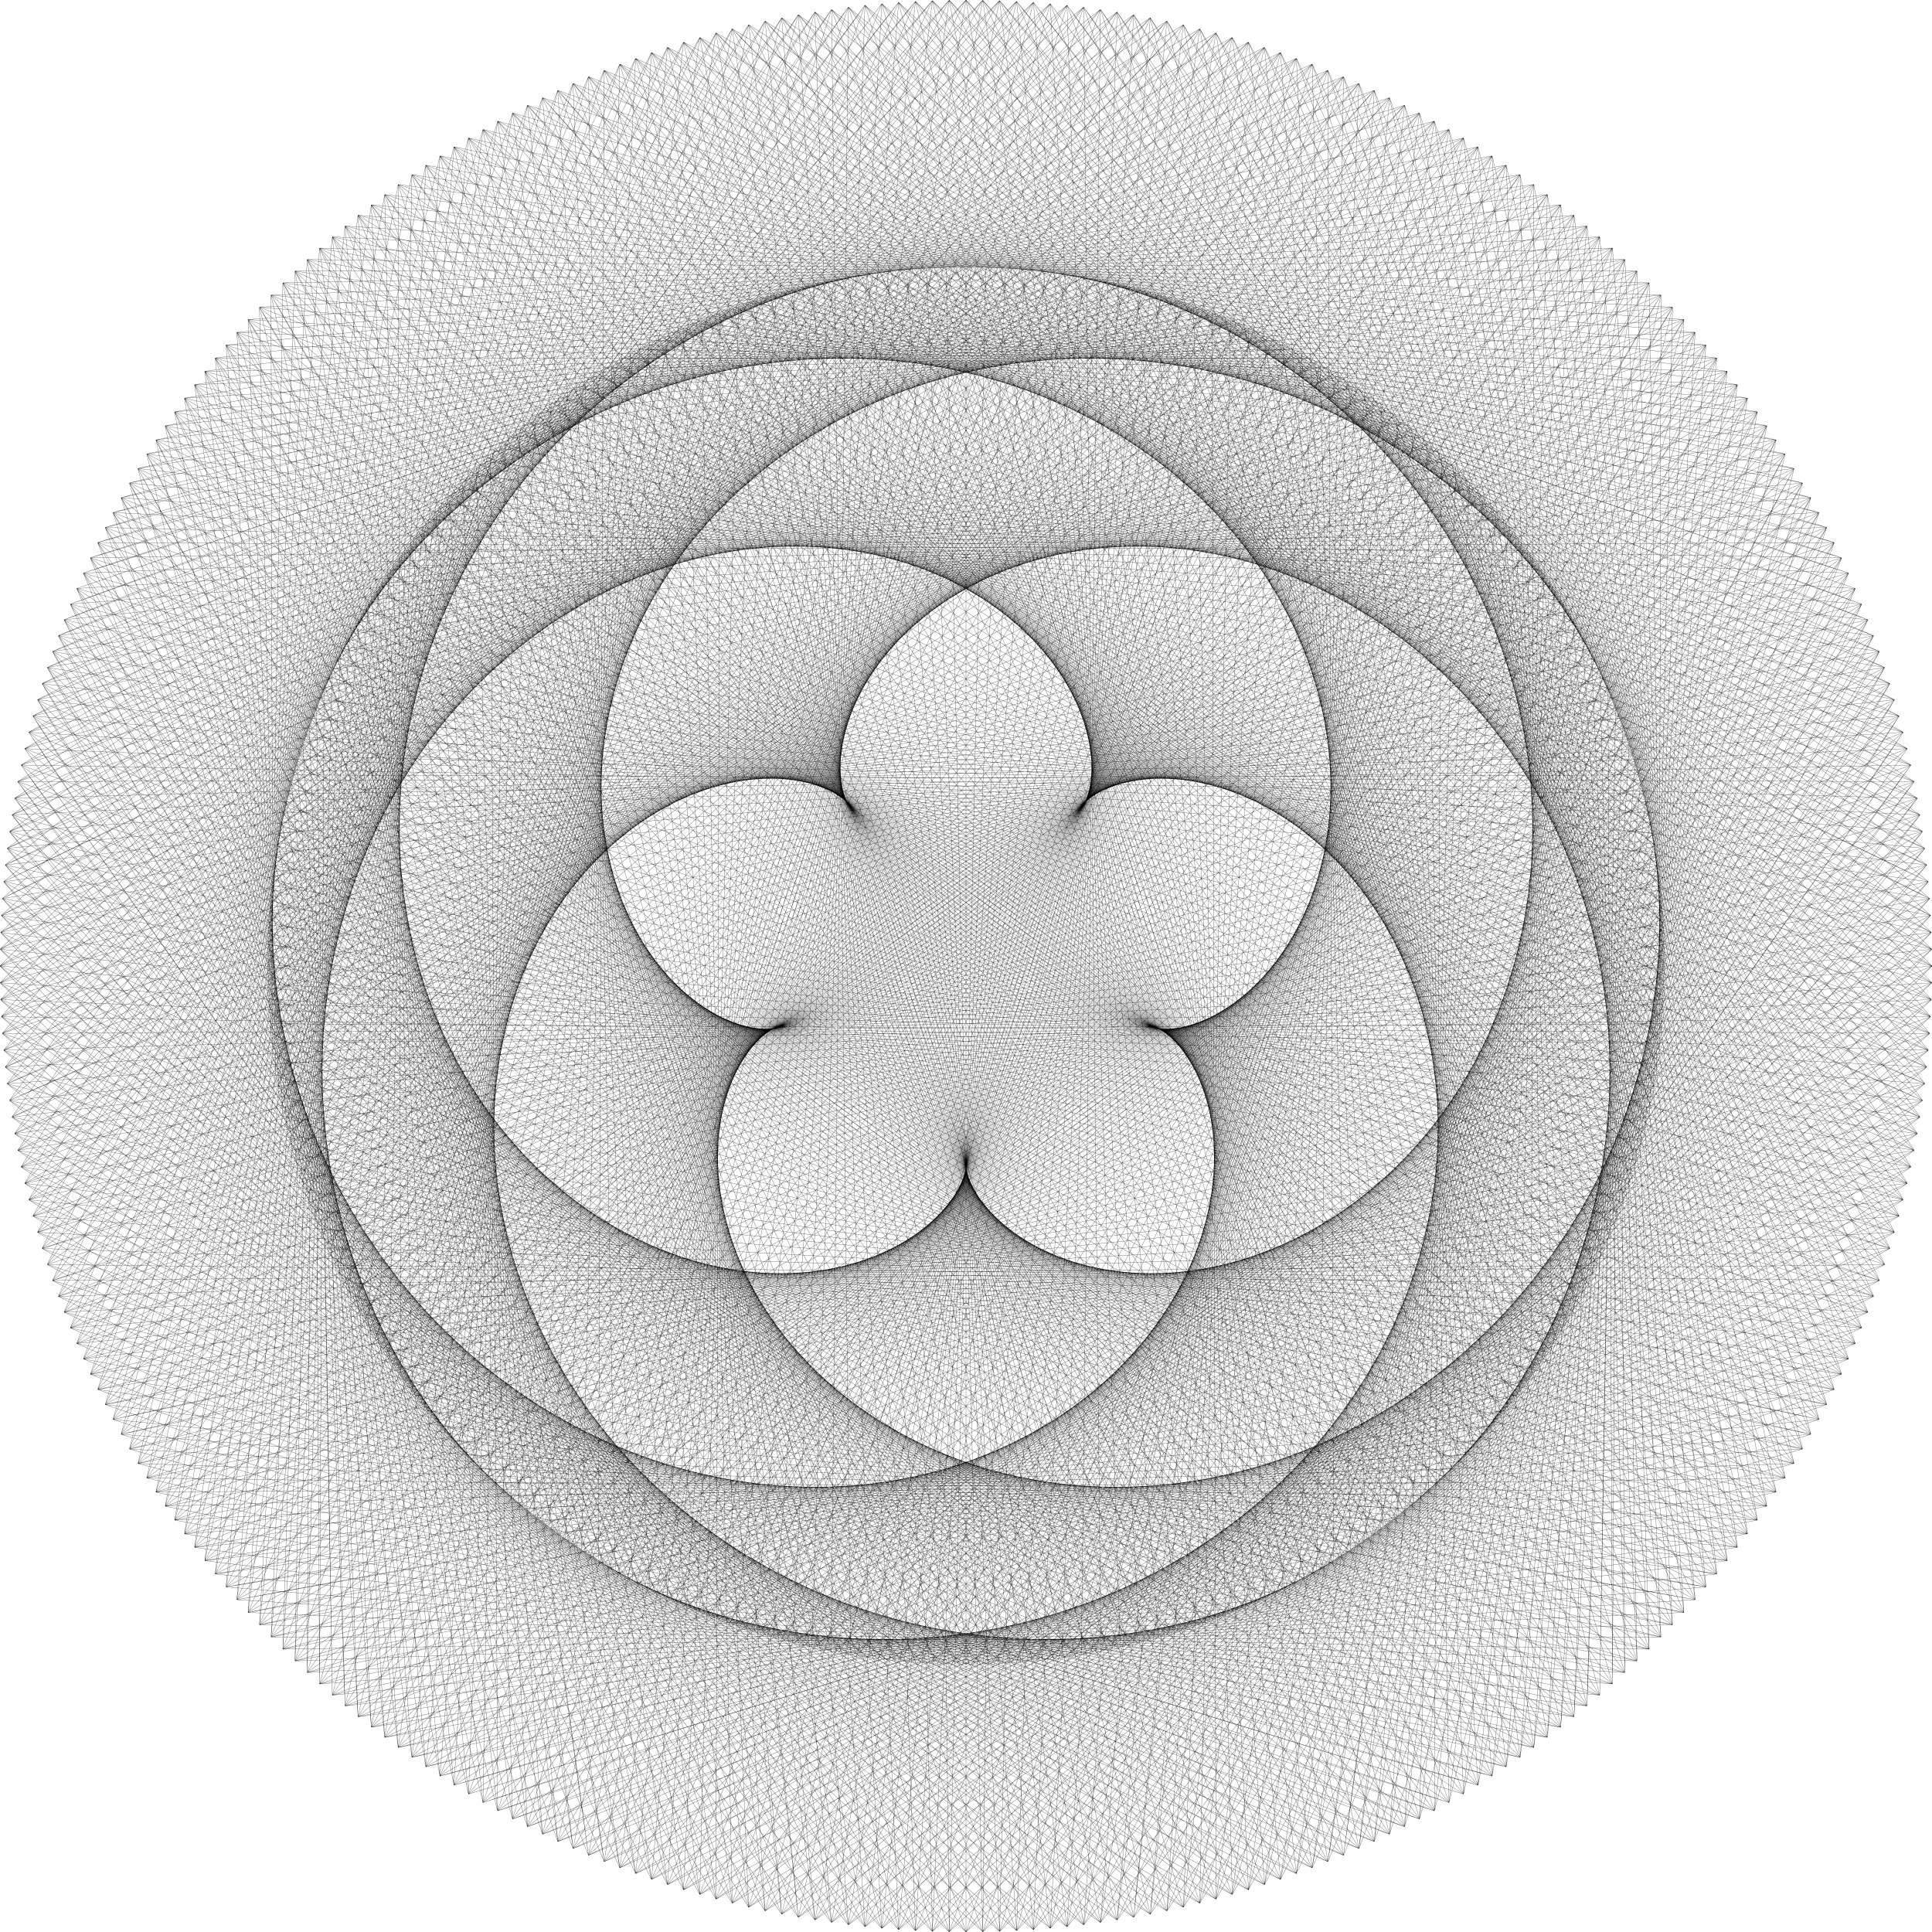 <svg xmlns="http://www.w3.org/2000/svg" viewBox="0 0 10000 10000"><path d="M5000 10000V8617m87 1382l16-1384m71 1382l31-1386m57 1382l45-1389m42 1384l60-1394m27 1387l75-1401m12 1393l89-1408m-3 1398l104-1417m-17 1405l118-1427m-32 1414l131-1438m-45 1424l144-1452m-58 1436l156-1466m-70 1449l167-1482m-82 1463l178-1498m-93 1477l189-1516m-105 1495l199-1536m-115 1512l207-1555m-123 1531l215-1578m-132 1551l222-1599m-139 1572l228-1624m-146 1594l233-1648m-151 1618l237-1674m-156 1642l240-1701m-159 1668l241-1729m-161 1694l242-1757m-163 1721l242-1787m-163 1749l240-1817m-162 1778l237-1848m-160 1808l233-1880m-156 1838l226-1912m-150 1869l219-1945m-144 1901l211-1979m-136 1933l200-2013m-127 1966l189-2048m-116 2000l176-2083m-104 2034l161-2120m-90 2069l145-2155m-75 2103l127-2191m-58 2138l108-2228m-39 2174l86-2265m-19 2209l64-2301m2 2245l40-2339m26 2281l13-2376m51 2317l-14-2413m77 2353l-43-2449m106 2388l-75-2486m136 2423l-108-2522m168 2459l-142-2558m201 2494l-178-2594m236 2528l-216-2629m272 2563l-255-2664m311 2597l-297-2698m351 2629l-340-2731m393 2662l-385-2765m437 2695l-431-2797m482 2726l-479-2829m528 2757l-529-2859m577 2786l-580-2889m627 2816l-633-2918m679 2843l-688-2945m732 2870l-744-2972m787 2896l-802-2998m844 2921l-862-3022m902 2945l-922-3045m961 2967l-985-3067m1023 2988L8483 4026m1085 3008L8454 3927m1149 3027L8422 3830m1214 3043L8388 3733m1280 3059L8350 3638m1348 3072L8310 3543m1418 3085L8268 3450m1487 3095L8223 3358m1559 3104L8175 3267m1631 3111L8124 3178m1706 3116L8071 3090m1780 3120L8016 3004m1856 3121L7958 2919m1933 3121L7898 2836m2010 3118L7835 2755m2089 3113L7771 2675m2167 3107L7704 2598m2247 3098L7634 2522m2329 3087L7563 2448m2410 3075L7490 2377m2491 3059L7414 2307m2574 3042L7337 2240m2656 3022L7258 2174m2739 3000L7177 2112m2822 2975L7094 2051m2906 2949L7009 1993m2990 2920L6923 1937m3074 2889L6836 1884m3157 2854L6747 1833m3241 2818L6656 1785m3325 2779L6564 1739m3409 2738L6471 1696m3492 2695L6377 1656m3574 2648L6281 1618m3657 2600L6185 1583m3739 2549L6088 1551m3820 2495L5989 1521m3902 2439L5890 1495m3982 2380L5791 1471m4060 2319L5690 1450m4140 2256L5589 1432m4217 2190L5488 1416m4294 2122L5386 1404m4369 2051L5284 1394m4444 1978L5181 1388m4517 1902L5079 1384m4589 1824L4976 1383m4660 1744L4874 1385m4729 1661L4771 1390m4797 1576L4669 1398m4863 1489L4567 1409m4927 1399L4465 1423m4990 1307L4364 1440m5051 1213L4263 1459m5110 1117L4163 1481m5167 1019l-5266-994m5222 919l-5321-891m5275 816l-5373-785m5326 712l-5423-678m5375 605l-5471-569m5422 497l-5516-458m5465 387l-5559-346m5507 276l-5600-231m5547 162l-5638-115m5584 46l-5674 3m5618-70l-5706 122m5650-188l-5737 242m5679-308l-5765 365m5706-429l-5789 489m5729-552l-5811 613m5750-676l-5830 740m5767-801l-5846 867m5783-927l-5859 996m5795-1055L2476 2409m5804-1183L2404 2482m5810-1312L2333 2557m5814-1443L2265 2633m5813-1573L2199 2712m5810-1705L2135 2792M7939 955L2074 2874M7868 904L2015 2958M7796 855L1958 3043M7723 807L1904 3130M7650 760L1852 3219M7575 714L1803 3309M7500 670L1756 3400M7424 627L1712 3493M7347 585L1671 3587M7270 545L1632 3682M7192 506L1596 3778M7113 468L1563 3875M7034 432L1532 3973M6954 397L1504 4072M6873 364L1480 4171M6792 332L1457 4271M6710 302L1438 4372M6628 272L1422 4473M6545 245L1408 4575M6462 218L1398 4677M6378 194L1390 4779M6294 170L1385 4882M6210 149L1383 4984M6125 128L1384 5087M6040 109L1388 5189M5954 92L1395 5292M5868 76L1405 5394M5782 62L1417 5496M5696 49L1433 5597M5609 37L1451 5698M5523 27L1472 5798M5436 19L1496 5898M5349 12L1523 5997M5262 7L1553 6095M5174 3L1585 6192M5087 1L1621 6289M5000 0L1659 6384M4913 1L1699 6478M4826 3L1742 6571M4738 7L1788 6663M4651 12L1837 6753M4564 19L1888 6842M4477 27L1941 6930M4391 37L1997 7016M4304 49L2056 7100M4218 62L2116 7183M4132 76L2179 7264M4046 92L2245 7343M3960 109L2312 7420M3875 128L2382 7495M3790 149L2454 7569M3706 170L2528 7640M3622 194L2603 7709m935-7491l-857 7558m774-7531l-694 7595m611-7568l-530 7631m448-7601l-364 7661m282-7631l-198 7688m117-7656l-30 7712m-51-7679l139 7731M2966 432l308 7746M2887 468l478 7758M2808 506l649 7765M2730 545l821 7769M2653 585l992 7768M2576 627l1165 7763M2500 670l1337 7755M2425 714l1510 7742M2350 760l1683 7725M2277 807l1856 7704M2204 855l2029 7679M2132 904l2201 7651M2061 955l2373 7617M1991 1007l2545 7580M1922 1060l2716 7539M1853 1114l2887 7493M1786 1170l3056 7443M1720 1226l3225 7390M1654 1284l3393 7332M1590 1343l3560 7271M1527 1403l3725 7205M1464 1464l3891 7135M1403 1527l4053 7061M1343 1590l4215 6983M1284 1654l4375 6902M1226 1720l4534 6816M1170 1786l4690 6727M1114 1853l4845 6634M1060 1922l4997 6537M1007 1991l5148 6436M955 2061l5297 6332M904 2132l5444 6224M855 2204l5587 6113M807 2277l5729 5998M760 2350l5868 5880M714 2425l6005 5757M670 2500l6138 5632M627 2576l6269 5504M585 2653l6398 5372M545 2730l6523 5237M506 2808l6645 5099M468 2887l6765 4958M432 2966l6881 4815M397 3046l6994 4668M364 3127l7103 4518M332 3208l7209 4366M302 3290l7311 4211M272 3372l7410 4054M245 3455l7505 3894M218 3538l7598 3732M194 3622l7685 3567M170 3706l7770 3401M149 3790l7849 3232M128 3875l7927 3062M109 3960l7999 2889M92 4046l8067 2714M76 4132l8132 2538M62 4218l8192 2360M49 4304l8249 2181M37 4391l8301 2000M27 4477l8350 1819M19 4564l8393 1636M12 4651l8433 1452M7 4738l8467 1266M3 4826l8499 1080M1 4913l8525 893M0 5000l8547 706M1 5087l8565 518M3 5174l8579 329M7 5262l8587 140M12 5349l8592-50M19 5436l8592-239M27 5523l8589-428M37 5609l8580-617M49 5696l8566-806M62 5782l8548-995M76 5868l8527-1183M92 5954l8501-1371M109 6040l8470-1559M128 6125l8435-1745M149 6210l8395-1931M170 6294l8352-2115M194 6378l8304-2299M218 6462l8252-2482M245 6545l8195-2663M272 6628l8135-2843M302 6710l8069-3021M332 6792l8000-3198M364 6873l7927-3373M397 6954l7850-3547M432 7034l7769-3718M468 7113l7684-3887M506 7192l7594-4055M545 7270l7501-4220M585 7347l7405-4383M627 7424l7304-4543M670 7500l7199-4702M714 7575l7092-4857M760 7650l6980-5011M807 7723l6865-5161M855 7796l6747-5308M904 7868l6625-5453M955 7939l6500-5595M1007 8009l6372-5733M1060 8078l6241-5869M1114 8147l6106-6002M1170 8214l5969-6131M1226 8280l5829-6256M1284 8346l5686-6379M1343 8410l5540-6498M1403 8473l5392-6613M1464 8536l5241-6726M1527 8597l5087-6834M1590 8657l4931-6938M1654 8716l4774-7039M1720 8774l4613-7136M1786 8830l4451-7229M1853 8886l4287-7318M1922 8940l4120-7403M1991 8993l3953-7484M2061 9045l3783-7562M2132 9096l3612-7635M2204 9145l3440-7704M2277 9193l3265-7769M2350 9240l3091-7830M2425 9286l2914-7887M2500 9330l2737-7939M2576 9373l2558-7987M2653 9415l2379-8032M2730 9455l2199-8071M2808 9494l2018-8107M2887 9532l1837-8138M2966 9568l1656-8165M3046 9603l1474-8188M3127 9636l1292-8206M3208 9668l1110-8220M3290 9698l927-8229m-845 8259l745-8235m-662 8262l563-8236m-480 8263l382-8234m-298 8258l201-8226m-117 8250l20-8215m64 8236l-159-8198m244 8219l-339-8179m424 8198l-517-8155m603 8172l-695-8127m781 8143l-872-8095m958 8109L3171 1880m1133 8071L3083 1933m1308 8030L2997 1988m1480 7985L2913 2046m1651 7935L2830 2107m1821 7881L2749 2170m1989 7823L2669 2234m2157 7763L2592 2302m2321 7697L2516 2371m2484 7629L2443 2443m2644 7556L2371 2516m2803 7481L2302 2592m2960 7401L2234 2669m3115 7319L2170 2749m3266 7232L2107 2830m3416 7143L2046 2913m3563 7050L1988 2997m3708 6954L1933 3083m3849 6855L1880 3171m3988 6753L1829 3260m4125 6648L1781 3351m4259 6540L1736 3443m4389 6429L1693 3536m4517 6315L1653 3631m4641 6199L1615 3726m4763 6080L1580 3823m4882 5959L1548 3920m4997 5835L1519 4018m5109 5710L1493 4117m5217 5581L1469 4217m5323 5451L1448 4318m5425 5318L1430 4419m5524 5184L1415 4520m5619 5048L1403 4622m5710 4910L1394 4724m5798 4770L1387 4826m5883 4629L1384 4929m5963 4486L1383 5032m6041 4341L1386 5134m6114 4196L1391 5237m6184 4049L1399 5339m6251 3901L1410 5441m6313 3752L1424 5542m6372 3603L1441 5644m6427 3452L1461 5744m6478 3301L1483 5844m6526 3149L1509 5944m6569 2996L1537 6042m6610 2844L1568 6140m6646 2690L1601 6237m6679 2537L1638 6333m6708 2383L1677 6428m6733 2229L1719 6521m6754 2076L1763 6614m6773 1922L1810 6705m6787 1768L1860 6795m6797 1615L1912 6883m6804 1463L1967 6970m6807 1310L2024 7055m6806 1159L2083 7139m6803 1008l-6741-927m6795 858l-6731-777m6784 708l-6717-630m6769 560l-6701-484m6752 413l-6681-339m6730 267l-6657-194m6705 121l-6631-51m6678-22l-6601 90m6647-165l-6568 231m6612-306l-6532 369m6575-445l-6492 507m6534-584l-6451 643m6491-720l-6405 776m6444-854l-6357 908m6395-987L3226 8152m6342-1118L3316 8201m6287-1247L3407 8247m6229-1374L3500 8291m6168-1499L3594 8332m6104-1622L3689 8371m6039-1743L3785 8407m5970-1862L3882 8440m5900-1978L3980 8470m5826-2092L4079 8498m5751-2204L4179 8522m5672-2312L4279 8544m5593-2419L4380 8563m5511-2523L4481 8579m5427-2625L4583 8593m5341-2725L4685 8603m5253-2821L4787 8610m5164-2914L4890 8615m5073-3006L4992 8617m4981-3094L5095 8616m4886-3180L5197 8611m4791-3262L5299 8604m4694-3342L5402 8594m4595-3420L5503 8582m4496-3495L5605 8566m4395-3566L5706 8547m4293-3634L5806 8526m4191-3700L5906 8502m4087-3764L6004 8474m3984-3823L6103 8445m3878-3881L6200 8412m3773-3935L6296 8377m3667-3986L6391 8338m3560-4034L6485 8298m3453-4080L6578 8254m3346-4122L6670 8208m3238-4162L6760 8159m3131-4199L6849 8108m3023-4233L6937 8055m2914-4265L7022 7998m2808-4292L7107 7940m2699-4318L7189 7879m2593-4341L7270 7816m2485-4361L7349 7750m2379-4378L7426 7682m2272-4392L7501 7613m2167-4405L7574 7541m2062-4414L7645 7467m1958-4421L7714 7391m1854-4425L7781 7313m1751-4426L7845 7233m1649-4425L7907 7151m1548-4421L7967 7068m1448-4415L8025 6983m1348-4407L8080 6896m1250-4396L8132 6808m1154-4383L8182 6719m1058-4369L8230 6628m963-4351l-918 4259m870-4332l-828 4238m779-4310l-740 4216m689-4287l-652 4191m600-4261l-566 4164m513-4233l-481 4135m427-4204l-399 4106m343-4173l-317 4074m261-4140l-238 4040m180-4106l-160 4005m101-4069l-84 3968m24-4031l-9 3929m-52-3992l63 3891m-126-3952l135 3849m-198-3909l204 3807m-268-3866l270 3763m-336-3821l336 3719m-402-3775l399 3672m-466-3728l460 3626m-529-3680l521 3578m-590-3631l578 3529M7939 955l633 3479M7868 904l687 3429M7796 855l738 3378M7723 807l788 3326M7650 760l835 3273M7575 714l881 3221M7500 670l925 3167M7424 627l966 3114M7347 585l1006 3060M7270 545l1044 3006M7192 506l1079 2951M7113 468l1113 2897M7034 432l1144 2842M6954 397l1174 2788M6873 364l1203 2733M6792 332l1228 2678M6710 302l1253 2624M6628 272l1275 2570M6545 245l1295 2516M6462 218l1314 2463M6378 194l1331 2409M6294 170l1346 2358M6210 149l1359 2305M6125 128l1370 2254M6040 109l1380 2203M5954 92l1389 2153M5868 76l1396 2103M5782 62l1401 2054M5696 49l1404 2007M5609 37l1407 1960M5523 27l1407 1914M5436 19l1406 1869M5349 12l1404 1825M5262 7l1401 1781M5174 3l1397 1739M5087 1l1391 1698M5000 0l1384 1659M4913 1l1376 1620M4826 3l1366 1582M4738 7l1357 1546M4651 12l1346 1511M4564 19l1334 1477M4477 27l1321 1445M4391 37l1307 1414M4304 49l1293 1384M4218 62l1278 1355M4132 76l1262 1329M4046 92l1246 1303M3960 109l1229 1279M3875 128l1212 1256M3790 149l1194 1234M3706 170l1176 1215M3622 194l1157 1196M3538 218l1139 1180M3455 245l1120 1163M3372 272l1101 1150M3290 302l1082 1136M3208 332l1063 1125M3127 364l1044 1116M3046 397l1026 1107M2966 432l1007 1100M2887 468l988 1095M2808 506l970 1090M2730 545l952 1087M2653 585l934 1086M2576 627l917 1085M2500 670l900 1086M2425 714l884 1089M2350 760l869 1092M2277 807l853 1097M2204 855l839 1103M2132 904l826 1111M2061 955l813 1119m-883-1067l801 1128m-870-1075l790 1139m-859-1085l780 1151m-847-1095l771 1163m-837-1107l762 1178m-828-1120l755 1192m-819-1133l749 1208m-812-1148l743 1224m-806-1163l740 1242m-801-1179l737 1259m-797-1196l736 1278m-795-1214l735 1297m-793-1231l736 1317m-792-1251l738 1338m-794-1271l742 1359m-796-1290l747 1380m-800-1311l753 1402M955 2061l760 1425M904 2132l770 1448M855 2204l780 1470M807 2277l792 1493M760 2350l805 1517M714 2425l820 1540M670 2500l836 1564M627 2576l854 1587M585 2653l874 1610M545 2730l895 1634M506 2808l917 1657M468 2887l941 1680M432 2966l966 1703M397 3046l993 1725M364 3127l1021 1747M332 3208l1051 1768M302 3290l1082 1789M272 3372l1116 1809M245 3455l1149 1829M218 3538l1186 1848M194 3622l1222 1866M170 3706l1262 1883M149 3790l1301 1900M128 3875l1343 1916M109 3960l1386 1930M92 4046l1429 1943M76 4132l1475 1956M62 4218l1521 1967M49 4304l1569 1977M37 4391l1619 1986M27 4477l1669 1994M19 4564l1720 2000M12 4651l1773 2005M7 4738l1826 2009M3 4826l1881 2010M1 4913l1936 2010M0 5000l1993 2009M1 5087l2050 2007M3 5174l2109 2003M7 5262l2167 1996M12 5349l2228 1988M19 5436l2288 1978M27 5523l2350 1967M37 5609l2411 1954M49 5696l2473 1938M62 5782l2536 1922M76 5868l2599 1903M92 5954l2663 1881M109 6040l2727 1858M128 6125l2791 1833M149 6210l2855 1806M170 6294l2920 1777M194 6378l2984 1746M218 6462l3049 1713M245 6545l3113 1678M272 6628l3178 1640M302 6710l3241 1600M332 6792l3306 1558M364 6873l3369 1515M397 6954l3433 1468M432 7034l3495 1420M468 7113l3558 1370M506 7192l3619 1317M545 7270l3680 1263M585 7347l3740 1206M627 7424l3799 1147M670 7500l3858 1086M714 7575l3916 1023M760 7650l3972 957M807 7723l4027 890M855 7796l4082 820M904 7868l4135 749M955 7939l4187 675m-4135-605l4237 599m-4184-530l4287 522m-4233-453l4335 442m-4279-375l4380 361m-4324-295l4425 278m-4367-212l4468 192m-4409-128l4509 105m-4449-42l4548 16m-4487 47l4586-75m-4523 136l4621-167m-4558 227l4654-261m-4590 320l4686-357m-4620 415l4715-454m-4649 510l4743-552m-4676 608l4768-653m-4699 707l4790-754m-4721 807l4811-857m-4741 909l4829-961M2132 9096l4844-1067M2204 9145l4858-1173M2277 9193l4868-1281M2350 9240l4877-1390M2425 9286l4882-1500M2500 9330l4885-1611M2576 9373l4885-1723M2653 9415l4882-1835M2730 9455l4877-1948M2808 9494l4869-2062M2887 9532l4858-2177M2966 9568l4845-2292M3046 9603l4828-2408M3127 9636l4808-2523M3208 9668l4786-2639M3290 9698l4760-2755M3372 9728l4732-2872M3455 9755l4701-2988M3538 9782l4666-3105M3622 9806l4629-3221M3706 9830l4588-3337M3790 9851l4545-3452M3875 9872l4499-3569M3960 9891l4449-3684M4046 9908l4396-3798M4132 9924l4340-3912M4218 9938l4282-4025M4304 9951l4220-4137M4391 9963l4155-4250M4477 9973l4088-4361M4564 9981l4016-4470M4651 9988l3943-4579M4738 9993l3866-4686M4826 9997l3785-4792M4913 9999l3702-4896m-3615 4897l3617-5000M5087 9999l3528-5102M5174 9997l3437-5202M5262 9993l3342-5300M5349 9988l3245-5397M5436 9981l3144-5492M5523 9973l3042-5585M5609 9963l2937-5676M5696 9951l2828-5765M5782 9938l2718-5851M5868 9924l2604-5936M5954 9908l2488-6018M6040 9891l2369-6098M6125 9872l2249-6175M6210 9851l2125-6250M6294 9830l2000-6323M6378 9806l1873-6391M6462 9782l1742-6459M6545 9755l1611-6522M6628 9728l1476-6584M6710 9698l1340-6641M6792 9668l1202-6697M6873 9636l1062-6749m-981 6716l920-6798m-840 6763l777-6844m-698 6808l632-6887m-553 6849l485-6926m-407 6887l337-6962m-260 6922l188-6995m-111 6953l37-7023m39 6980l-115-7049m190 7005l-268-7072m343 7026l-423-7090m496 7043l-578-7105m651 7057l-734-7117m806 7068l-892-7125m963 7074L6890 1916m1119 7077L6802 1864m1276 7076L6712 1814m1435 7072L6621 1767m1593 7063L6529 1722m1751 7052L6435 1680m1911 7036L6340 1641m2070 7016L6244 1604m2229 6993L6148 1570m2388 6966L6050 1539m2547 6934L5951 1511m2706 6899L5852 1485m2864 6861L5752 1462m3022 6818L5651 1442m3179 6772L5550 1425m3336 6722L5449 1411m3491 6667L5347 1400m3646 6609L5244 1392m3801 6547L5142 1386m3954 6482L5039 1383m4106 6413L4937 1384m4256 6339L4834 1387m4406 6263L4732 1393m4554 6182L4630 1402m4700 6098L4528 1414m4845 6010L4426 1429m4989 5918L4325 1447m5130 5823L4225 1467m5269 5725L4125 1491m5407 5622L4026 1517m5542 5517L3927 1546m5676 5408L3830 1578m5806 5295L3733 1612m5935 5180L3638 1650m6060 5060L3543 1690m6185 4938L3450 1732m6305 4813L3358 1777m6424 4685L3267 1825m6539 4553L3178 1876m6652 4418L3090 1929m6761 4281L3004 1984m6868 4141L2919 2042m6972 3998L2836 2102m7072 3852L2755 2165m7169 3703L2675 2229m7263 3553L2598 2296m7353 3400L2522 2366m7441 3243L2448 2437m7525 3086L2377 2510m7604 2926L2307 2586m7681 2763L2240 2663m7753 2599L2174 2742m7823 2432L2112 2823m7887 2264L2051 2906m7949 2094L1993 2991m8006 1922L1937 3077m8060 1749L1884 3164m8109 1574L1833 3253m8155 1398L1785 3344m8196 1220L1739 3436m8234 1041l-8277-948m8267 862l-8307-768m8295 681l-8333-585m8320 499l-8355-403m8341 317l-8373-220m8357 134l-8387-35m8370-51l-8396 150m8377-235l-8401 334m8380-419l-8401 520m8380-604l-8398 705m8374-789l-8390 890m8366-974L1404 4614m8351-1159L1394 4716m8334-1344L1388 4819m8310-1529L1384 4921m8284-1713L1383 5024m8253-1897L1385 5126m8218-2080L1390 5229m8178-2263L1398 5331m8134-2444L1409 5433m8085-2625L1423 5535m8032-2805L1440 5636m7975-2983L1459 5737m7914-3161L1481 5837m7849-3337L1506 5936m7780-3511L1534 6035m7706-3685L1565 6133m7628-3856L1599 6230m7546-4026L1635 6326m7461-4194L1674 6420m7371-4359L1715 6514m7278-4523L1760 6607m7180-4685L1807 6698m7079-4845L1856 6788m6974-5002L1908 6876m6866-5156L1962 6963m6754-5309L2019 7049m6638-5459L2079 7132m6518-5605L2140 7214m6396-5750L2204 7294m6269-5891L2270 7373m6140-6030L2339 7449m6007-6165L2409 7524m5871-6298L2482 7596m5732-6426L2557 7667m5590-6553L2633 7735m5445-6675L2712 7801m5297-6794L2792 7865M7939 955L2874 7926M7868 904L2958 7985M7796 855L3043 8042M7723 807L3130 8096M7650 760L3219 8148M7575 714L3309 8197M7500 670L3400 8244M7424 627L3493 8288M7347 585L3587 8329M7270 545L3682 8368M7192 506L3778 8404M7113 468L3875 8437M7034 432L3973 8468M6954 397L4072 8496M6873 364L4171 8520M6792 332L4271 8543M6710 302L4372 8562M6628 272L4473 8578M6545 245L4575 8592M6462 218L4677 8602M6378 194L4779 8610M6294 170L4882 8615M6210 149L4984 8617M6125 128L5087 8616m953-8507l-851 8503M5954 92l-662 8513M5868 76l-474 8519M5782 62l-286 8521M5696 49l-99 8518m12-8530l89 8512M5523 27l275 8501M5436 19l462 8485M5349 12l648 8465M5262 7l833 8440M5174 3l1018 8412M5087 1l1202 8378M5000 0l1384 8341M4913 1l1565 8300M4826 3l1745 8255M4738 7l1925 8205M4651 12l2102 8151M4564 19l2278 8093M4477 27l2453 8032M4391 37l2625 7966M4304 49l2796 7895M4218 62l2965 7822M4132 76l3132 7745M4046 92l3297 7663M3960 109l3460 7579M3875 128l3620 7490M3790 149l3779 7397M3706 170l3934 7302M3622 194l4087 7203M3538 218l4238 7101M3455 245l4385 6994M3372 272l4531 6886M3290 302l4673 6772M3208 332l4812 6658M3127 364l4949 6539M3046 397l5082 6418M2966 432l5212 6294M2887 468l5339 6167M2808 506l5463 6037M2730 545l5584 5904M2653 585l5700 5770M2576 627l5814 5632M2500 670l5925 5493M2425 714l6031 5351M2350 760l6135 5207M2277 807l6234 5060M2204 855l6330 4912M2132 904l6423 4763M2061 955l6511 4611M1991 1007l6596 4457M1922 1060l6677 4302M1853 1114l6754 4146M1786 1170l6827 3988M1720 1226l6896 3829M1654 1284l6962 3669M1590 1343l7024 3507M1527 1403l7081 3345M1464 1464l7135 3181M1403 1527l7185 3017M1343 1590l7230 2852M1284 1654l7272 2687M1226 1720l7310 2520M1170 1786l7343 2354M1114 1853l7373 2188M1060 1922l7399 2021M1007 1991l7420 1854M955 2061l7438 1687M904 2132l7452 1520M855 2204l7462 1354M807 2277l7468 1187M760 2350l7470 1022M714 2425l7468 856M670 2500l7462 692M627 2576l7453 528M585 2653l7440 364M545 2730l7422 202M506 2808l7401 41m-7439 38l7377-120M432 2966l7349-279M397 3046l7317-437M364 3127l7281-594M332 3208l7242-749M302 3290l7199-903M272 3372l7154-1054M245 3455l7104-1205M218 3538l7052-1354M194 3622l6995-1501M170 3706l6937-1646M149 3790l6873-1788M128 3875l6809-1930M109 3960l6740-2068M92 4046l6668-2205M76 4132l6594-2340M62 4218l6516-2472M49 4304l6436-2602M37 4391l6354-2729M27 4477l6269-2854M19 4564l6181-2976M12 4651l6091-3096M7 4738l5997-3212M3 4826l5903-3328M1 4913l5805-3439M0 5000l5706-3547M1 5087l5604-3653M3 5174l5500-3756M7 5262l5395-3856M12 5349l5287-3953M19 5436l5178-4047M27 5523l5068-4139M37 5609l4955-4226M49 5696l4841-4311M62 5782l4725-4392M76 5868l4609-4471M92 5954l4491-4547M109 6040l4372-4619M128 6125l4252-4688M149 6210l4130-4754M170 6294l4009-4816M194 6378l3885-4876M218 6462l3762-4932M245 6545l3637-4985M272 6628l3513-5035M302 6710l3387-5081M332 6792l3262-5124M364 6873l3136-5164M397 6954l3010-5201M432 7034l2884-5235M468 7113l2758-5265M506 7192l2631-5292M545 7270l2505-5316M585 7347l2379-5337M627 7424l2254-5355M670 7500l2128-5369M714 7575l2004-5381M760 7650l1879-5390M807 7723l1755-5395M855 7796l1633-5398M904 7868l1511-5397M955 7939l1389-5394M1007 8009l1269-5388M1060 8078l1149-5379M1114 8147l1031-5367m-975 5434l913-5353m-857 5419l798-5335m-740 5401l683-5316m-624 5380l569-5293m-509 5356l457-5268m-396 5331l346-5241m-283 5302l236-5211m-173 5271l129-5178m-65 5237l23-5144m43 5202l-82-5107m148 5163l-185-5067m252 5123l-285-5026m354 5080l-385-4982m454 5035l-482-4937m552 4989l-578-4889m649 4940l-671-4840m743 4889l-763-4789m836 4837l-853-4735m926 4782l-940-4681m1015 4727L1399 4661m1101 4669L1391 4763m1185 4610L1386 4866m1267 4549L1383 4968m1347 4487L1384 5071m1424 4423L1387 5174m1500 4358L1394 5276m1572 4292L1403 5378m1643 4225L1415 5480m1712 4156L1430 5581m1778 4087L1448 5682m1842 4016L1469 5783m1903 3945L1493 5883m1962 3872L1519 5982m2019 3800L1548 6080m2074 3726L1580 6177m2126 3653L1615 6274m2175 3577L1653 6369m2222 3503L1693 6464m2267 3427L1736 6557m2310 3351L1781 6649m2351 3275L1829 6740m2389 3198L1880 6829m2424 3122L1933 6917m2458 3046L1988 7003m2489 2970L2046 7087m2518 2894L2107 7170m2544 2818L2170 7251m2568 2742L2234 7331m2592 2666L2302 7408m2611 2591L2371 7484m2629 2516L2443 7557m2644 2442L2516 7629m2658 2368L2592 7698m2670 2295L2669 7766m2680 2222L2749 7830m2687 2151L2830 7893m2693 2080L2913 7954m2696 2009L2997 8012m2699 1939L3083 8067m2699 1871L3171 8120m2697 1804L3260 8171m2694 1737L3351 8219m2689 1672L3443 8264m2682 1608L3536 8307m2674 1544L3631 8347m2663 1483L3726 8385m2652 1421L3823 8420m2639 1362L3920 8452m2625 1303L4018 8481m2610 1247L4117 8507m2593 1191L4217 8531m2575 1137L4318 8552m2555 1084L4419 8570m2535 1033L4520 8585m2514 983l-2412-971m2491 935l-2389-926m2468 888l-2366-881m2444 842l-2341-839m2418 799l-2315-798m2392 756l-2290-759m2366 716l-2263-721m2338 677l-2236-685m2311 639l-2209-650m2282 603l-2181-617m2254 569l-2152-586m2224 537l-2124-557m2195 506l-2095-528m2165 476l-2065-502m2134 449l-2036-477m2105 423l-2007-454m2074 398l-1977-431m2043 375l-1947-412m2013 354l-1918-393m1982 334l-1889-376m1952 316l-1859-360m1922 299l-1831-346m1892 283l-1802-333m1862 270l-1774-322m1833 258l-1746-313m1804 247l-1719-304m1775 238l-1691-297m1747 230l-1666-292m1720 223l-1639-287m1692 218l-1614-285m1666 215l-1590-283m1641 212l-1567-283m1616 211l-1543-284m1591 211l-1521-285m1568 212l-1500-289m1546 214l-1480-293m1524 218l-1461-298m1504 222l-1442-305m1484 228l-1425-311m1465 234l-1409-320m1448 242l-1394-329m1432 250l-1380-339m1416 260l-1367-350m1402 270l-1356-361m1389 280l-1345-373m1377 292l-1336-386m1366 304l-1327-399m1357 317l-1321-413m1348 330l-1315-427m1342 344l-1312-442m1336 358l-1308-457m1332 373l-1308-473m1329 389l-1307-489m1328 404l-1309-505m1328 420l-1312-521m1329 435l-1315-537m1331 451l-1321-553m1335 467l-1328-569m1341 483l-1336-586m1348 499l-1346-601m1356 515l-1357-618m1365 531l-1370-633m1377 546l-1384-648m1389 561l-1399-664m1403 576l-1415-677m1417 590l-1433-692m1434 605l-1453-706m1452 619l-1473-719m1471 632l-1495-732m1491 644l-1519-742m1514 655l-1543-754m1536 667l-1569-764m1561 677l-1596-773m1586 687l-1625-782m1613 695l-1653-789m1640 703l-1684-796m1670 710l-1716-802m1700 716l-1749-806m1732 720l-1783-809m1764 724l-1817-812m1796 727l-1853-812m1832 728l-1890-813m1866 729l-1927-811m1903 727l-1966-808m1939 725l-2005-804m1978 721l-2046-798m2016 716l-2085-791m2055 709l-2127-782m2095 701l-2169-772m2136 691l-2212-760m2177 680l-2255-747m2219 668l-2299-732m2261 653l-2343-715m2304 637l-2387-697m2347 620l-2432-678m2390 601l-2477-656m2434 580l-2522-632m2478 557l-2567-607m2521 532l-2612-580m2565 507l-2657-552m2609 479l-2703-521m2654 449l-2748-488m2697 417l-2793-454m2741 384l-2838-418m2785 349l-2883-381m2829 312l-2927-340m2871 273l-2970-299m2914 233l-3014-256m2956 190l-3057-210m2998 146l-3099-163m3039 100l-3141-115m3080 52l-3181-63m3118 2l-3221-11m3158-49l-3260 43m3196-102l-3299 100m3233-158l-3335 158m3269-214l-3372 217m3305-273l-3407 279m3338-333l-3440 341m3371-394l-3473 406m3403-458l-3505 473m3434-524l-3535 541m3463-590l-3563 611m3490-659l-3590 682m3517-729l-3617 755m3542-801l-3640 830m3565-874l-3663 905m3587-948l-3683 983M7347 585L3645 1647M7270 545L3551 1686M7192 506L3457 1729M7113 468L3365 1774M7034 432L3274 1822M6954 397L3185 1872M6873 364L3097 1924M6792 332L3010 1980M6710 302L2926 2037M6628 272L2842 2097M6545 245L2761 2160M6462 218L2681 2224M6378 194L2603 2291M6294 170L2528 2360M6210 149L2454 2431M6125 128L2382 2505M6040 109L2312 2580M5954 92L2245 2657M5868 76L2179 2736M5782 62L2116 2817M5696 49L2056 2900M5609 37L1997 2984M5523 27L1941 3070M5436 19L1888 3158M5349 12L1837 3247M5262 7L1788 3337M5174 3L1742 3429M5087 1L1699 3522M5000 0L1659 3616M4913 1L1621 3711M4826 3L1585 3808M4738 7L1553 3905M4651 12L1523 4003M4564 19L1496 4102M4477 27L1472 4202M4391 37L1451 4302M4304 49L1433 4403M4218 62L1417 4504M4132 76L1405 4606M4046 92L1395 4708M3960 109L1388 4811M3875 128L1384 4913M3790 149L1383 5016M3706 170L1385 5118M3622 194L1390 5221M3538 218L1398 5323M3455 245L1408 5425M3372 272L1422 5527M3290 302L1438 5628M3208 332L1457 5729M3127 364L1480 5829M3046 397L1504 5928M2966 432L1532 6027M2887 468L1563 6125M2808 506L1596 6222M2730 545L1632 6318M2653 585l-982 5828m905-5786l-864 5880m788-5837l-744 5930m669-5886l-622 5977m547-5931l-498 6021m425-5974l-373 6063m300-6015l-246 6102m174-6053l-117 6138m46-6087l13 6171m-83-6119l144 6201m-213-6148l277 6228m-346-6174l412 6253m-479-6197l547 6273m-613-6217l684 6292m-750-6234l822 6307m-886-6248l961 6318M1527 1403l1100 6327M1464 1464l1242 6332M1403 1527l1383 6333M1343 1590l1525 6331M1284 1654l1667 6327M1226 1720l1811 6318M1170 1786l1954 6306M1114 1853l2098 6291M1060 1922l2242 6271M1007 1991l2386 6249M955 2061l2531 6224M904 2132l2676 6194M855 2204l2819 6161M807 2277l2963 6124M760 2350l3107 6085M714 2425l3251 6041M670 2500l3394 5994M627 2576l3536 5943M585 2653l3678 5888M545 2730l3819 5830M506 2808l3959 5769M468 2887l4099 5704M432 2966l4237 5636M397 3046l4374 5564M364 3127l4510 5488M332 3208l4644 5409M302 3290l4777 5326M272 3372l4909 5240M245 3455l5039 5151M218 3538l5168 5058M194 3622l5294 4962M170 3706l5419 4862M149 3790l5541 4760M128 3875l5663 4654M109 3960l5781 4545M92 4046l5897 4433M76 4132l6012 4317M62 4218l6123 4199M49 4304l6232 4078M37 4391l6340 3953M27 4477l6444 3827M19 4564l6545 3697M12 4651l6644 3564M7 4738l6740 3429M3 4826l6833 3290M1 4913l6922 3150M0 5000l7009 3007M1 5087l7093 2862M3 5174l7174 2714M7 5262l7251 2564M12 5349l7325 2411M19 5436l7395 2257M27 5523l7463 2100M37 5609l7526 1943M49 5696l7585 1782M62 5782l7642 1620M76 5868l7695 1457M92 5954l7743 1291M109 6040l7789 1124M128 6125l7830 956M149 6210l7867 786M170 6294l7901 616M194 6378l7930 444M218 6462l7957 271M245 6545l7978 97m-7951-14l7996-78M302 6710l8008-253M332 6792l8018-430M364 6873l8024-606M397 6954l8025-784M432 7034l8022-961M468 7113l8015-1139M506 7192l8003-1317M545 7270l7988-1495M585 7347l7968-1672M627 7424l7944-1850M670 7500l7916-2028M714 7575l7884-2205M760 7650l7847-2382M807 7723l7806-2557M855 7796l7761-2733M904 7868l7713-2907M955 7939l7659-3081M1007 8009l7601-3253M1060 8078l7540-3425M1114 8147l7475-3596M1170 8214l7405-3764M1226 8280l7332-3931M1284 8346l7254-4098M1343 8410l7172-4262M1403 8473l7086-4424M1464 8536l6997-4586M1527 8597l6903-4745M1590 8657l6806-4901M1654 8716l6705-5056M1720 8774l6600-5209M1786 8830l6492-5359M1853 8886l6380-5507M1922 8940l6264-5652M1991 8993l6145-5795M2061 9045l6023-5935M2132 9096l5897-6072M2204 9145l5768-6207M2277 9193l5635-6338M2350 9240l5500-6467M2425 9286l5361-6593M2500 9330l5219-6715M2576 9373l5074-6834M2653 9415l4927-6950M2730 9455l4777-7062M2808 9494l4624-7171M2887 9532l4468-7277M2966 9568l4310-7379M3046 9603l4149-7477M3127 9636l3986-7571M3208 9668l3821-7662M3290 9698l3653-7748M3372 9728l3484-7832M3455 9755l3312-7911M3538 9782l3139-7986M3622 9806l2963-8057M3706 9830l2787-8124M3790 9851l2609-8186M3875 9872l2428-8246M3960 9891l2247-8300M4046 9908l2064-8350M4132 9924l1880-8396M4218 9938l1695-8438M4304 9951l1510-8475M4391 9963l1322-8509M4477 9973l1135-8538M4564 9981l947-8561m-860 8568l758-8582m-671 8587l569-8597m-481 8601l379-8608m-292 8610l190-8614m-103 8615V1383m87 8616l-190-8614m277 8612l-379-8608m467 8604l-569-8597m656 8592l-758-8582m845 8575l-947-8561m1034 8553L4388 1435m1221 8528L4287 1454m1409 8497L4186 1476m1596 8462L4087 1500m1781 8424L3988 1528m1966 8380L3890 1558m2150 8333L3793 1591m2332 8281L3697 1626m2513 8225L3601 1665m2693 8165L3507 1706m2871 8100L3415 1749m3047 8033L3323 1796m3222 7959L3233 1844m3395 7884L3144 1896m3566 7802L3057 1950m3735 7718L2971 2006m3902 7630L2887 2065m4067 7538L2805 2126m4229 7442L2724 2189m4389 7343L2645 2255m4547 7239L2568 2323m4702 7132L2493 2393m4854 7022L2420 2465m5004 6908L2350 2539m5150 6791L2281 2615m5294 6671L2214 2693m5436 6547L2150 2773m5573 6420L2088 2855m5708 6290L2028 2938m5840 6158L1971 3024m5968 6021L1916 3110m6093 5883L1864 3198m6214 5742L1814 3288m6333 5598L1767 3379m6447 5451L1722 3471m6558 5303L1680 3565m6666 5151L1641 3660m6769 4997L1604 3756m6869 4841L1570 3852m6966 4684L1539 3950m7058 4523L1511 4049m7146 4361L1485 4148m7231 4198L1462 4248m7312 4032L1442 4349m7388 3865L1425 4450m7461 3697L1411 4551m7529 3527L1400 4653m7593 3356L1392 4756m7653 3183L1386 4858m7710 3010L1383 4961m7762 2835L1384 5063m7809 2660L1387 5166m7853 2484L1393 5268m7893 2307L1402 5370m7928 2130L1414 5472m7959 1952L1429 5574m7986 1773L1447 5675m8008 1595L1467 5775m8027 1417L1491 5875m8041 1238L1517 5974m8051 1060l-8022-961m8057 881l-8025-784m8058 703l-8024-606m8056 525l-8018-430m8048 348l-8008-253m8038 171l-7996-78m8023-5l-7978 97m8005-180l-7957 271m7981-355l-7930 444m7954-528l-7901 616m7922-700l-7867 786m7888-871l-7830 956m7849-1041L2102 7164m7806-1210L2165 7245m7759-1377L2229 7325m7709-1543L2296 7402m7655-1706L2366 7478m7597-1869L2437 7552m7536-2029L2510 7623m7471-2187L2586 7693m7402-2344L2663 7760m7330-2498L2742 7826m7255-2652L2823 7888m7176-2801L2906 7949m7094-2949L2991 8007m7008-3094L3077 8063m6920-3237L3164 8116m6829-3378L3253 8167m6735-3516L3344 8215m6637-3651L3436 8261m6537-3784L3529 8304m6434-3913L3623 8344m6328-4040L3719 8382m6219-4164L3815 8417m6109-4285L3912 8449m5996-4403L4011 8479m5880-4519L4110 8505m5762-4630L4209 8529m5642-4739L4310 8550m5520-4844L4411 8568m5395-4946L4512 8584m5270-5046L4614 8596m5141-5141L4716 8606m5012-5234L4819 8612m4879-5322L4921 8616m4747-5408L5024 8617m4612-5490L5126 8615m4477-5569L5229 8610m4339-5644L5331 8602m4201-5715L5433 8591m4061-5783L5535 8577m3920-5847L5636 8560m3779-5907L5737 8541m3636-5965L5837 8519m3493-6019L5936 8494m3350-6069L6035 8466m3205-6116L6133 8435m3060-6158L6230 8401m2915-6197L6326 8365m2770-6233L6420 8326m2625-6265L6514 8285m2479-6294L6607 8240m2333-6318L6698 8193m2188-6340L6788 8144m2042-6358L6876 8092m1898-6372L6963 8038m1753-6384L7049 7981m1608-6391L7132 7921m1465-6394L7214 7860m1322-6396L7294 7796m1179-6393L7373 7730m1037-6387l-961 6318m897-6377l-822 6307m756-6365l-684 6292m618-6348l-547 6273m480-6329l-412 6253m343-6307l-277 6228m208-6281l-144 6201m74-6253l-13 6171m-58-6222l117 6138M7796 855l246 6102M7723 807l373 6063M7650 760l498 6021M7575 714l622 5977M7500 670l744 5930M7424 627l864 5880M7347 585l982 5828M7270 545l1098 5773M7192 506l1212 5716M7113 468l1324 5657M7034 432l1434 5595M6954 397l1542 5531M6873 364l1647 5465M6792 332l1751 5397M6710 302l1852 5326M6628 272l1950 5255M6545 245l2047 5180M6462 218l2140 5105M6378 194l2232 5027M6294 170l2321 4948M6210 149l2407 4867M6125 128l2491 4785M6040 109l2572 4702M5954 92l2651 4616M5868 76l2727 4530M5782 62l2801 4442M5696 49l2871 4354M5609 37l2940 4265M5523 27l3005 4175M5436 19l3068 4083M5349 12l3128 3991M5262 7l3185 3898M5174 3l3241 3805M5087 1l3292 3710M5000 0l3341 3616M4913 1l3388 3521M4826 3l3432 3426M4738 7l3474 3330M4651 12l3512 3235M4564 19l3548 3139M4477 27l3582 3043M4391 37l3612 2947M4304 49l3640 2851M4218 62l3666 2755M4132 76l3689 2660M4046 92l3709 2565M3960 109l3728 2471M3875 128l3743 2377M3790 149l3756 2282M3706 170l3766 2190M3622 194l3775 2097M3538 218l3781 2006M3455 245l3784 1915M3372 272l3786 1825M3290 302l3784 1735M3208 332l3782 1648M3127 364l3776 1560M3046 397l3769 1475M2966 432l3760 1390M2887 468l3748 1306M2808 506l3735 1223M2730 545l3719 1141M2653 585l3702 1062M2576 627l3683 983M2500 670l3663 905M2425 714l3640 830M2350 760l3617 755M2277 807l3590 682M2204 855l3563 611M2132 904l3535 541M2061 955l3505 473m-3575-421l3473 406m-3542-353l3440 341m-3509-287l3407 279m-3474-223l3372 217m-3438-161l3335 158m-3401-100l3299 100m-3363-41l3260 43m-3323 17l3221-11m-3284 72l3181-63m-3242 126l3141-115m-3201 178l3099-163m-3158 227l3057-210m-3115 276l3014-256m-3070 322l2970-299m-3026 366l2927-340m-2981 409l2883-381m-2936 450l2838-418M955 2061l2793-454M904 2132l2748-488M855 2204l2703-521M807 2277l2657-552M760 2350l2612-580M714 2425l2567-607M670 2500l2522-632M627 2576l2477-656M585 2653l2432-678M545 2730l2387-697M506 2808l2343-715M468 2887l2299-732M432 2966l2255-747M397 3046l2212-760M364 3127l2169-772M332 3208l2127-782M302 3290l2085-791M272 3372l2046-798M245 3455l2005-804M218 3538l1966-808M194 3622l1927-811M170 3706l1890-813M149 3790l1853-812M128 3875l1817-812M109 3960l1783-809M92 4046l1749-806M76 4132l1716-802M62 4218l1684-796M49 4304l1653-789M37 4391l1625-782M27 4477l1596-773M19 4564l1569-764M12 4651l1543-754M7 4738l1519-742M3 4826l1495-732M1 4913l1473-719M0 5000l1453-706M1 5087l1433-692M3 5174l1415-677M7 5262l1399-664M12 5349l1384-648M19 5436l1370-633M27 5523l1357-618M37 5609l1346-601M49 5696l1336-586M62 5782l1328-569M76 5868l1321-553M92 5954l1315-537M109 6040l1312-521M128 6125l1309-505M149 6210l1307-489M170 6294l1308-473M194 6378l1308-457M218 6462l1312-442M245 6545l1315-427M272 6628l1321-413M302 6710l1327-399M332 6792l1336-386M364 6873l1345-373M397 6954l1356-361M432 7034l1367-350M468 7113l1380-339M506 7192l1394-329M545 7270l1409-320M585 7347l1425-311M627 7424l1442-305M670 7500l1461-298M714 7575l1480-293M760 7650l1500-289M807 7723l1521-285M855 7796l1543-284M904 7868l1567-283M955 7939l1590-283m-1538 353l1614-285m-1561 354l1639-287m-1585 356l1666-292m-1610 359l1691-297m-1635 363l1719-304m-1661 370l1746-313m-1687 377l1774-322m-1714 385l1802-333m-1741 396l1831-346m-1768 407l1859-360m-1796 420l1889-376m-1825 435l1918-393m-1852 451l1947-412m-1881 468l1977-431m-1910 487l2007-454m-1938 508l2036-477m-1967 530l2065-502m-1995 554l2095-528m-2024 579l2124-557m-2052 606l2152-586m-2079 634l2181-617m-2108 664l2209-650m-2134 696l2236-685m-2161 729l2263-721m-2187 764l2290-759m-2213 801l2315-798m-2238 838l2341-839m-2263 878l2366-881m-2287 919l2389-926m-2310 962l2412-971M3046 9603l2434-1018M3127 9636l2454-1066M3208 9668l2474-1116M3290 9698l2493-1167M3372 9728l2511-1221M3455 9755l2527-1274M3538 9782l2542-1330M3622 9806l2555-1386M3706 9830l2568-1445M3790 9851l2579-1504M3875 9872l2589-1565M3960 9891l2597-1627M4046 9908l2603-1689M4132 9924l2608-1753M4218 9938l2611-1818M4304 9951l2613-1884M4391 9963l2612-1951M4477 9973l2610-2019M4564 9981l2606-2088M4651 9988l2600-2158M4738 9993l2593-2227M4826 9997l2582-2299M4913 9999l2571-2370m-2484 2371l2557-2443M5087 9999l2542-2515M5174 9997l2524-2589M5262 9993l2504-2662M5349 9988l2481-2737M5436 9981l2457-2811M5523 9973l2431-2886M5609 9963l2403-2960M5696 9951l2371-3034M5782 9938l2338-3109M5868 9924l2303-3184M5954 9908l2265-3259M6040 9891l2224-3334M6125 9872l2182-3408M6210 9851l2137-3482M6294 9830l2091-3556M6378 9806l2042-3629M6462 9782l1990-3702M6545 9755l1936-3773M6628 9728l1879-3845M6710 9698l1821-3915M6792 9668l1760-3986M6873 9636l1697-4055M6954 9603l1631-4123M7034 9568l1563-4190M7113 9532l1493-4256M7192 9494l1421-4320M7270 9455l1346-4384M7347 9415l1270-4447M7424 9373l1190-4507M7500 9330l1109-4567M7575 9286l1026-4625m-951 4579l940-4681m-867 4634l853-4735m-780 4687l763-4789m-691 4740l671-4840m-600 4789l578-4889m-508 4837l482-4937m-413 4884l385-4982m-316 4928l285-5026m-218 4970l185-5067m-119 5011l82-5107m-16 5049l-23-5144m87 5085l-129-5178m192 5118l-236-5211m299 5150l-346-5241m407 5178l-457-5268m517 5205l-569-5293m628 5229l-683-5316m741 5250l-798-5335m854 5269l-913-5353m969 5286L7855 2780m1085 5298L7791 2699m1202 5310L7724 2621m1321 5318L7656 2545m1440 5323L7585 2471m1560 5325L7512 2398m1681 5325L7438 2328m1802 5322L7361 2260m1925 5315L7282 2194m2048 5306L7202 2131m2171 5293L7119 2069m2296 5278L7036 2010m2419 5260L6950 1954m2544 5238L6863 1900m2669 5213L6774 1848m2794 5186L6684 1799m2919 5155L6593 1753m3043 5120L6500 1709m3168 5083L6406 1668m3292 5042L6311 1629m3417 4999L6215 1593m3540 4952L6118 1560m3664 4902L6020 1530m3786 4848L5921 1502m3909 4792L5821 1478m4030 4732L5721 1456m4151 4669L5620 1437m4271 4603L5519 1421m4389 4533L5417 1407m4507 4461L5315 1397m4623 4385L5213 1390m4738 4306L5110 1385m4853 4224L5008 1383m4965 4140L4905 1384m5076 4052L4803 1389m5185 3960L4701 1396m5292 3866L4598 1406m5399 3768L4497 1418m5502 3669L4395 1434m5605 3566L4294 1453m5705 3460L4194 1474m5803 3352L4094 1498m5899 3240L3996 1526m5992 3125L3897 1555m6084 3009L3800 1588m6173 2889L3704 1623m6259 2768L3609 1662m6342 2642L3515 1702m6423 2516L3422 1746m6502 2386L3330 1792m6578 2254L3240 1841m6651 2119L3151 1892m6721 1983L3063 1945m6788 1845L2978 2002m6852 1704L2893 2060m6913 1562L2811 2121m6971 1417L2730 2184m7025 1271L2651 2250m7077 1122L2574 2318m7124 972l-7199-903m7169 821l-7242-749m7210 668l-7281-594m7248 513l-7317-437m7282 357l-7349-279m7313 200l-7377-120m7339 41l-7401 41m7362-119l-7422 202m7382-279l-7440 364m7398-441l-7453 528m7410-604l-7462 692m7418-767l-7468 856m7422-931L1770 3372m7423-1095L1725 3464m7420-1260L1683 3558m7413-1426L1644 3652m7401-1591L1607 3748m7386-1757L1573 3845m7367-1923L1541 3943m7345-2090L1513 4041m7317-2255L1487 4140m7287-2420L1464 4240m7252-2586L1444 4341m7213-2751L1427 4442m7170-2915L1412 4544m7124-3080L1401 4645m7072-3242L1392 4748m7018-3405L1386 4850m6960-3566L1384 4953m6896-3727L1384 5055m6830-3885L1387 5158m6760-4044L1393 5260m6685-4200L1401 5362m6608-4355L1413 5464M7939 955L1428 5566M7868 904L1445 5667M7796 855L1466 5767M7723 807L1489 5867M7650 760L1515 5967M7575 714L1544 6065M7500 670L1575 6163M7424 627L1610 6259M7347 585L1647 6355M7270 545L1686 6449M7192 506L1729 6543M7113 468L1774 6635M7034 432L1822 6726M6954 397L1872 6815M6873 364L1924 6903M6792 332L1980 6990M6710 302L2037 7074M6628 272L2097 7158M6545 245L2160 7239M6462 218L2224 7319M6378 194L2291 7397M6294 170L2360 7472M6210 149L2431 7546M6125 128L2505 7618M6040 109L2580 7688M5954 92L2657 7755M5868 76L2736 7821M5782 62L2817 7884M5696 49L2900 7944M5609 37L2984 8003M5523 27L3070 8059M5436 19L3158 8112M5349 12L3247 8163M5262 7L3337 8212M5174 3L3429 8258M5087 1L3522 8301M5000 0L3616 8341M4913 1L3711 8379M4826 3L3808 8415M4738 7l-833 8440M4651 12l-648 8465M4564 19l-462 8485M4477 27l-275 8501M4391 37l-89 8512m2-8500l99 8518M4218 62l286 8521M4132 76l474 8519M4046 92l662 8513M3960 109l851 8503M3875 128l1038 8488M3790 149l1226 8468M3706 170l1412 8445M3622 194l1599 8416M3538 218l1785 8384M3455 245l1970 8347M3372 272l2155 8306M3290 302l2338 8260M3208 332l2521 8211M3127 364l2702 8156M3046 397l2882 8099M2966 432l3061 8036M2887 468l3238 7969M2808 506l3414 7898M2730 545l3588 7823M2653 585l3760 7744M2576 627l3931 7661M2500 670l4100 7574M2425 714l4266 7483M2350 760l4431 7388M2277 807l4593 7289M2204 855l4753 7187M2132 904l4910 7081M2061 955l5065 6971M1991 1007l5217 6858M1922 1060l5366 6741M1853 1114l5514 6621M1786 1170l5657 6497M1720 1226l5798 6370M1654 1284l5937 6240M1590 1343l6071 6106M1527 1403l6203 5970M1464 1464l6332 5830M1403 1527l6457 5687M1343 1590l6578 5542M1284 1654l6697 5395M1226 1720l6812 5243M1170 1786l6922 5090M1114 1853l7030 4935M1060 1922l7133 4776M1007 1991l7233 4616M955 2061l7330 4453M904 2132l7422 4288M855 2204l7510 4122M807 2277l7594 3953M760 2350l7675 3783M714 2425l7752 3610M670 2500l7824 3436M627 2576l7892 3261M585 2653l7956 3084M545 2730l8015 2906M506 2808l8071 2727M468 2887l8123 2546M432 2966l8170 2365M397 3046l8213 2183M364 3127l8251 1999M332 3208l8285 1816M302 3290l8314 1631M272 3372l8340 1447M245 3455l8361 1261M218 3538l8378 1076M194 3622l8390 890M170 3706l8398 705M149 3790l8401 520M128 3875l8401 334M109 3960l8396 150M92 4046l8387-35M76 4132l8373-220M62 4218l8355-403M49 4304l8333-585M37 4391l8307-768M27 4477l8277-948M19 4564l8242-1128M12 4651l8203-1307M7 4738l8160-1485M3 4826l8113-1662M1 4913l8062-1836M0 5000l8007-2009M1 5087l7948-2181M3 5174l7885-2351M7 5262l7819-2520M12 5349l7748-2686M19 5436l7674-2850M27 5523l7596-3013M37 5609l7515-3172M49 5696l7429-3330M62 5782l7340-3486M76 5868l7249-3639M92 5954l7153-3789M109 6040l7055-3938M128 6125l6953-4083M149 6210l6847-4226M170 6294l6740-4365M194 6378l6628-4502M218 6462l6515-4637M245 6545l6397-4768M272 6628l6278-4896M302 6710l6155-5020M332 6792l6030-5142M364 6873l5903-5261M397 6954l5773-5376M432 7034l5641-5488M468 7113l5506-5596M506 7192l5369-5701M545 7270l5230-5803M585 7347l5090-5900M627 7424l4947-5995M670 7500l4802-6086M714 7575l4656-6173M760 7650l4508-6257M807 7723l4359-6336M855 7796l4208-6412M904 7868l4057-6485M955 7939l3903-6553M1007 8009l3749-6617M1060 8078l3593-6678M1114 8147l3437-6736M1170 8214l3280-6789M1226 8280l3123-6838M1284 8346l2964-6884M1343 8410l2805-6925M1403 8473l2646-6962M1464 8536l2486-6997M1527 8597l2325-7027M1590 8657l2166-7053M1654 8716l2006-7075M1720 8774l1845-7094M1786 8830l1685-7108M1853 8886l1526-7119M1922 8940l1366-7126M1991 8993l1207-7129M2061 9045l1049-7129m-978 7180l892-7125m-820 7174l734-7117m-661 7165l578-7105m-505 7152l423-7090m-348 7136l268-7072m-193 7116l115-7049m-39 7092l-37-7023m114 7065l-188-6995m265 7035l-337-6962m415 7001l-485-6926m564 6964l-632-6887m711 6923l-777-6844m857 6879l-920-6798m1001 6831L2065 2887m1143 6781L2006 2971m1284 6727L1950 3057m1422 6671L1896 3144m1559 6611L1844 3233m1694 6549L1796 3323m1826 6483L1749 3415m1957 6415L1706 3507m2084 6344L1665 3601m2210 6271L1626 3697m2334 6194L1591 3793m2455 6115L1558 3890m2574 6034L1528 3988m2690 5950L1500 4087m2804 5864L1476 4186m2915 5777L1454 4287m3023 5686L1435 4388m3129 5593L1420 4489m3231 5499L1406 4591m3332 5402L1396 4693m3430 5304L1389 4795m3524 5204L1385 4897m3615 5103L1383 5000m3704 4999L1385 5103m3789 4894L1389 5205m3873 4788L1396 5307m3953 4681L1406 5409m4030 4572L1420 5511m4103 4462L1435 5612m4174 4351L1454 5713m4242 4238L1476 5814m4306 4124L1500 5913m4368 4011L1528 6012m4426 3896L1558 6110m4482 3781L1591 6207m4534 3665L1626 6303m4584 3548L1665 6399m4629 3431L1706 6493m4672 3313L1749 6585m4713 3197L1796 6677m4749 3078L1844 6767m4784 2961L1896 6856m4814 2842L1950 6943m4842 2725L2006 7029m4867 2607L2065 7113m4889 2490L2126 7195m4908 2373L2189 7276m4924 2256L2255 7355m4937 2139L2323 7432m4947 2023L2393 7507m4954 1908L2465 7580m4959 1793L2539 7650m4961 1680L2615 7719m4960 1567L2693 7786m4957 1454L2773 7850m4950 1343L2855 7912m4941 1233L2938 7972m4930 1124L3024 8029m4915 1016l-4829-961m4899 909l-4811-857m4880 804l-4790-754m4859 700l-4768-653m4835 597l-4743-552m4809 496l-4715-454m4781 396l-4686-357m4750 298l-4654-261m4717 201l-4621-167m4684 106l-4586-75m4647 12l-4548 16m4608-79l-4509 105m4568-169l-4468 192m4526-258l-4425 278m4481-344l-4380 361m4436-428l-4335 442m4389-511l-4287 522m4340-591l-4237 599m4289-669l-4187 675m4238-746l-4135 749m4184-821l-4082 820m4130-893l-4027 890m4074-963l-3972 957m4018-1032L5370 8598m3960-1098L5472 8586m3901-1162L5574 8571m3841-1224L5675 8553m3780-1283L5775 8533m3719-1341L5875 8509m3657-1396L5974 8483m3594-1449L6073 8454m3530-1500L6170 8422m3466-1549L6267 8388m3401-1596L6362 8350m3336-1640L6457 8310m3271-1682L6550 8268m3205-1723L6642 8223m3140-1761L6733 8175m3073-1797L6822 8124m3008-1830L6910 8071m2941-1861L6996 8016m2876-1891L7081 7958m2810-1918L7164 7898m2744-1944L7245 7835m2679-1967L7325 7771m2613-1989L7402 7704m2549-2008L7478 7634m2485-2025L7552 7563m2421-2040L7623 7490m2358-2054L7693 7414m2295-2065L7760 7337m2233-2075L7826 7258m2171-2084L7888 7177m2111-2090L7949 7094m2051-2094L8007 7009m1992-2096L8063 6923m1934-2097L8116 6836m1877-2098L8167 6747m1821-2096L8215 6656m1766-2092L8261 6564m1712-2087L8304 6471m1659-2080L8344 6377m1607-2073L8382 6281m1556-2063L8417 6185m1507-2053L8449 6088m1459-2042L8479 5989m1412-2029L8505 5890m1367-2015L8529 5791m1322-2001L8550 5690m1280-1984L8568 5589m1238-1967L8584 5488m1198-1950L8596 5386m1159-1931L8606 5284m1122-1912L8612 5181m1086-1891L8616 5079m1052-1871L8617 4976m1019-1849L8615 4874m988-1828l-993 1725m958-1805l-966 1703m930-1782l-941 1680m903-1759l-917 1657m878-1735l-895 1634m855-1711l-874 1610m832-1687l-854 1587m811-1663l-836 1564m792-1639l-820 1540m774-1615l-805 1517m758-1590l-792 1493m744-1566l-780 1470m731-1542l-770 1448m719-1519l-760 1425m708-1495l-753 1402m700-1471l-747 1380m693-1449l-742 1359m686-1426l-738 1338m682-1404l-736 1317m678-1383l-735 1297m676-1361l-736 1278m676-1341l-737 1259m676-1322l-740 1242m677-1303l-743 1224m680-1284l-749 1208m685-1267l-755 1192m689-1250l-762 1178m696-1234l-771 1163m704-1219l-780 1151m711-1205l-790 1139m721-1192l-801 1128m731-1180l-813 1119m742-1170l-826 1111m754-1160l-839 1103m766-1151l-853 1097m780-1144l-869 1092m794-1138l-884 1089m809-1133l-900 1086m824-1129l-917 1085m840-1127l-934 1086m857-1126l-952 1087m874-1126l-970 1090m891-1128l-988 1095m909-1131L6027 1532m927-1135L5928 1504m945-1140L5829 1480m963-1148L5729 1457m981-1155L5628 1438M6628 272L5527 1422M6545 245L5425 1408M6462 218L5323 1398M6378 194L5221 1390M6294 170L5118 1385M6210 149L5016 1383M6125 128L4913 1384M6040 109L4811 1388M5954 92L4708 1395M5868 76L4606 1405M5782 62L4504 1417M5696 49L4403 1433M5609 37L4302 1451M5523 27L4202 1472M5436 19L4102 1496M5349 12L4003 1523M5262 7L3905 1553M5174 3L3808 1585M5087 1L3711 1621M5000 0L3616 1659M4913 1L3522 1699M4826 3L3429 1742M4738 7L3337 1788M4651 12L3247 1837M4564 19L3158 1888M4477 27L3070 1941M4391 37L2984 1997M4304 49L2900 2056M4218 62L2817 2116M4132 76L2736 2179M4046 92L2657 2245M3960 109L2580 2312M3875 128L2505 2382M3790 149L2431 2454M3706 170L2360 2528M3622 194L2291 2603M3538 218L2224 2681M3455 245L2160 2761M3372 272L2097 2842M3290 302L2037 2926M3208 332L1980 3010M3127 364L1924 3097M3046 397L1872 3185M2966 432L1822 3274M2887 468L1774 3365M2808 506L1729 3457M2730 545L1686 3551m967-2966L1647 3645m929-3018l-966 3114m890-3071l-925 3167m850-3123l-881 3221m806-3175l-835 3273m762-3226l-788 3326m715-3278l-738 3378m666-3329l-687 3429m616-3378l-633 3479m563-3427l-578 3529m509-3476l-521 3578m452-3524l-460 3626m393-3570l-399 3672m333-3616l-336 3719m270-3661l-270 3763m206-3704l-204 3807m141-3747l-135 3849m72-3788l-63 3891m2-3828l9 3929m-69-3866l84 3968m-143-3904l160 4005m-218-3939l238 4040m-294-3974l317 4074m-373-4007l399 4106m-453-4037l481 4135m-534-4066l566 4164M955 2061l652 4191M904 2132l740 4216M855 2204l828 4238M807 2277l918 4259M760 2350l1010 4278M714 2425l1104 4294M670 2500l1198 4308M627 2576l1293 4320M585 2653l1390 4330M545 2730l1488 4338M506 2808l1587 4343M468 2887l1687 4346M432 2966l1787 4347M397 3046l1889 4345M364 3127l1991 4340M332 3208l2094 4333M302 3290l2197 4323M272 3372l2302 4310M245 3455l2406 4295M218 3538l2512 4278M194 3622l2617 4257M170 3706l2723 4234M149 3790l2829 4208M128 3875l2935 4180M109 3960l3042 4148M92 4046l3148 4113M76 4132l3254 4076M62 4218l3360 4036M49 4304l3466 3994M37 4391l3572 3947M27 4477l3677 3900M19 4564l3781 3848M12 4651l3885 3794M7 4738l3989 3736M3 4826l4091 3676M1 4913l4193 3613M0 5000l4294 3547M1 5087l4394 3479M3 5174l4494 3408M7 5262l4591 3332M12 5349l4689 3255M19 5436l4784 3175M27 5523l4878 3093M37 5609l4971 3008M49 5696l5061 2919M62 5782l5151 2828M76 5868l5239 2735M92 5954l5325 2639M109 6040l5410 2539M128 6125l5492 2438M149 6210l5572 2334M170 6294l5651 2228M194 6378l5727 2120M218 6462l5802 2008M245 6545l5873 1895M272 6628l5943 1779M302 6710l6009 1661M332 6792l6074 1540M364 6873l6136 1418M397 6954l6196 1293M432 7034l6252 1167M468 7113l6306 1039M506 7192l6357 908M545 7270l6405 776M585 7347l6451 643M627 7424l6492 507M670 7500l6532 369M714 7575l6568 231M760 7650l6601 90m-6554-17l6631-51M855 7796l6657-194M904 7868l6681-339M955 7939l6701-484m-6649 554l6717-630m-6664 699l6731-777m-6677 846l6741-927m-6685 994l6747-1075M1226 8280l6750-1225M1284 8346l6749-1376M1343 8410l6745-1527M1403 8473l6737-1678M1464 8536l6726-1831M1527 8597l6710-1983M1590 8657l6691-2136M1654 8716l6669-2288M1720 8774l6642-2441M1786 8830l6613-2593M1853 8886l6579-2746M1922 8940l6541-2898M1991 8993l6500-3049M2061 9045l6456-3201M2132 9096l6407-3352M2204 9145l6355-3501M2277 9193l6299-3651M2350 9240l6240-3799M2425 9286l6176-3947M2500 9330l6109-4093M2576 9373l6038-4239M2653 9415l5964-4383M2730 9455l5886-4526M2808 9494l5805-4668M2887 9532l5719-4808M2966 9568l5631-4946M3046 9603l5539-5083M3127 9636l5443-5217M3208 9668l5344-5350M3290 9698l5241-5481M3372 9728l5135-5611M3455 9755l5026-5737M3538 9782l4914-5862M3622 9806l4798-5983M3706 9830l4679-6104M3790 9851l4557-6220M3875 9872l4432-6336M3960 9891l4304-6448M4046 9908l4173-6557M4132 9924l4039-6664M4218 9938l3902-6767M4304 9951l3763-6868M4391 9963l3621-6966M4477 9973l3477-7060M4564 9981l3329-7151M4651 9988l3179-7239M4738 9993l3028-7324M4826 9997l2872-7405M4913 9999l2716-7483m-2629 7484l2557-7557M5087 9999l2397-7628M5174 9997l2234-7695M5262 9993l2069-7759M5349 9988l1902-7818M5436 9981l1734-7874M5523 9973l1564-7927M5609 9963l1394-7975M5696 9951l1221-8018M5782 9938l1047-8058m-961 8044l872-8095m-786 8079l695-8127m-609 8110l517-8155m-432 8136l339-8179m-254 8158l159-8198m-75 8177l-20-8215m104 8191l-201-8226m285 8202l-382-8234m465 8207l-563-8236m646 8209l-745-8235m827 8205l-927-8229m1009 8199L5682 1448m1191 8188L5581 1430m1373 8173L5480 1415m1554 8153L5378 1403m1735 8129L5276 1394m1916 8100L5174 1387m2096 8068L5071 1384m2276 8031L4968 1383m2456 7990L4866 1386m2634 7944L4763 1391m2812 7895L4661 1399m2989 7841L4559 1410m3164 7783L4458 1424m3338 7721L4356 1441m3512 7655L4256 1461m3683 7584L4156 1483m3853 7510L4056 1509m4022 7431L3958 1537m4189 7349L3860 1568m4354 7262L3763 1601m4517 7173L3667 1638m4679 7078L3572 1677m4838 6980L3479 1719m4994 6878L3386 1763m5150 6773L3295 1810m5302 6663L3205 1860m5452 6550L3117 1912m5599 6434L3030 1967m5744 6313L2945 2024m5885 6190L2861 2083m6025 6064L2780 2145m6160 5933L2699 2209m6294 5800L2621 2276m6424 5663L2545 2344m6551 5524L2471 2415m6674 5381L2398 2488m6795 5235L2328 2562m6912 5088L2260 2639m7026 4936L2194 2718m7136 4782L2131 2798m7242 4626L2069 2881m7346 4466L2010 2964m7445 4306L1954 3050m7540 4142L1900 3137m7632 3976L1848 3226m7720 3808L1799 3316m7804 3638L1753 3407m7883 3466L1709 3500m7959 3292L1668 3594m8030 3116L1629 3689m8099 2939L1593 3785m8162 2760L1560 3882m8222 2580L1530 3980m8276 2398L1502 4079m8328 2215L1478 4179m8373 2031L1456 4279m8416 1846L1437 4380m8454 1660L1421 4481m8487 1473L1407 4583m8517 1285L1397 4685m8541 1097l-8548-995m8561 909l-8566-806m8578 719l-8580-617m8590 531l-8589-428m8597 341l-8592-239m8599 152l-8592-50m8597-37l-8587 140m8591-228l-8579 329m8581-416l-8565 518m8566-605l-8547 706m8546-793l-8525 893m8523-980L1498 5906m8495-1168L1526 6004m8462-1353L1555 6103m8426-1539L1588 6200m8385-1723L1623 6296m8340-1905L1662 6391m8289-2087L1702 6485m8236-2267L1746 6578m8178-2446L1792 6670m8116-2624L1841 6760m8050-2800L1892 6849m7980-2974L1945 6937m7906-3147L2002 7022m7828-3316L2060 7107m7746-3485L2121 7189m7661-3651L2184 7270m7571-3815L2250 7349m7478-3977L2318 7426m7380-4136L2387 7501m7281-4293L2459 7574m7177-4447L2533 7645m7070-4599L2609 7714m6959-4748L2687 7781m6845-4894L2767 7845m6727-5037L2849 7907m6606-5177L2932 7967m6483-5314L3017 8025m6356-5449L3104 8080m6226-5580L3192 8132m6094-5707L3281 8182m5959-5832L3372 8230m5821-5953L3464 8275m5681-6071L3558 8317m5538-6185L3652 8356m5393-6295L3748 8393m5245-6402L3845 8427m5095-6505L3943 8459m4943-6606L4041 8487m4789-6701L4140 8513m4634-6793L4240 8536m4476-6882L4341 8556m4316-6966L4442 8573m4155-7046L4544 8588m3992-7124L4645 8599m3828-7196L4748 8608m3662-7265L4850 8614m3496-7330L4953 8616m3327-7390L5055 8616m3159-7446L5158 8613m2989-7499L5260 8607m2818-7547L5362 8599m2647-7592L5464 8587M7939 955L5566 8572M7868 904L5667 8555M7796 855L5767 8534M7723 807L5867 8511M7650 760L5967 8485M7575 714L6065 8456M7500 670L6163 8425M7424 627L6259 8390M7347 585l-992 7768m915-7808l-821 7769m743-7808l-649 7765m570-7803l-478 7758m399-7794l-308 7746m228-7781l-139 7731m58-7764l30 7712M6792 332l198 7688M6710 302l364 7661M6628 272l530 7631M6545 245l694 7595M6462 218l857 7558M6378 194l1019 7515M6294 170l1178 7470M6210 149l1336 7420M6125 128l1493 7367M6040 109l1648 7311M5954 92l1801 7251M5868 76l1953 7188M5782 62l2102 7121M5696 49l2248 7051M5609 37l2394 6979M5523 27l2536 6903M5436 19l2676 6823M5349 12l2814 6741M5262 7l2950 6656M5174 3l3084 6568M5087 1l3214 6477M5000 0l3341 6384M4913 1l3466 6288M4826 3l3589 6189M4738 7l3709 6088M4651 12l3826 5985M4564 19l3940 5879M4477 27l4051 5771M4391 37l4158 5661M4304 49l4263 5548M4218 62l4365 5434M4132 76l4463 5318M4046 92l4559 5200M3960 109l4652 5080M3875 128l4741 4959M3790 149l4827 4835M3706 170l4909 4712M3622 194l4988 4585M3538 218l5064 4459M3455 245l5137 4330M3372 272l5206 4201M3290 302l5272 4070M3208 332l5335 3939M3127 364l5393 3807M3046 397l5450 3675M2966 432l5502 3541M2887 468l5550 3407M2808 506l5596 3272M2730 545l5638 3137M2653 585l5676 3002M2576 627l5712 2866M2500 670l5744 2730M2425 714l5772 2595M2350 760l5798 2459M2277 807l5819 2323M2204 855l5838 2188M2132 904l5853 2054M2061 955l5865 1919M1991 1007l5874 1785M1922 1060l5879 1652M1853 1114l5882 1519M1786 1170l5881 1387M1720 1226l5876 1256M1654 1284l5870 1125M1590 1343l5859 996m-5922-936l5846 867m-5909-806l5830 740m-5891-677l5811 613m-5871-550l5789 489m-5848-425l5765 365m-5823-299l5737 242m-5793-176l5706 122m-5762-55l5674 3m-5728 66l5638-115m-5691 184l5600-231M955 2061l5559-346M904 2132l5516-458M855 2204l5471-569M807 2277l5423-678M760 2350l5373-785M714 2425l5321-891M670 2500l5266-994M627 2576l5210-1095M585 2653l5152-1194M545 2730l5091-1290M506 2808l5029-1385M468 2887l4965-1478M432 2966l4899-1568M397 3046l4832-1656M364 3127l4762-1742M332 3208l4692-1825M302 3290l4619-1906M272 3372l4547-1984M245 3455l4471-2061M218 3538l4396-2134M194 3622l4318-2206M170 3706l4241-2274M149 3790l4161-2340M128 3875l4081-2404M109 3960l4001-2465M92 4046l3919-2525M76 4132l3836-2581M62 4218l3753-2635M49 4304l3670-2686M37 4391l3586-2735M27 4477l3502-2781M19 4564l3417-2825M12 4651l3332-2866M7 4738l3246-2905M3 4826l3161-2942M1 4913l3076-2976M0 5000l2991-3007M1 5087l2905-3036M3 5174l2820-3062M7 5262l2735-3088M12 5349l2651-3109M19 5436l2567-3129M27 5523l2483-3146M37 5609l2400-3161M49 5696l2317-3174M62 5782l2234-3184M76 5868l2153-3193M92 5954l2073-3199M109 6040l1993-3204M128 6125l1914-3206M149 6210l1835-3206M170 6294l1759-3204M194 6378l1682-3200M218 6462l1607-3195M245 6545l1532-3187M272 6628l1460-3178M302 6710l1388-3167M332 6792l1318-3154M364 6873l1248-3140M397 6954l1181-3124M432 7034l1114-3107M468 7113l1049-3087M506 7192l985-3067M545 7270l922-3045M585 7347l862-3022M627 7424l802-2998M670 7500l744-2972M714 7575l688-2945M760 7650l633-2918M807 7723l580-2889M855 7796l529-2859M904 7868l479-2829M955 7939l431-2797m-379 2867l385-2765m-332 2834l340-2731m-286 2800l297-2698m-241 2765l255-2664m-199 2730l216-2629m-158 2695l178-2594m-119 2658l142-2558m-82 2621l108-2522m-47 2585l75-2486m-12 2547l43-2449m20 2509l14-2413m50 2472l-13-2376m79 2434l-40-2339m106 2395l-64-2301m131 2357l-86-2265m155 2319l-108-2228m177 2281l-127-2191m197 2243l-145-2155m216 2206l-161-2120m233 2169l-176-2083m249 2131l-189-2048m262 2095l-200-2013m275 2059l-211-1979m286 2023l-219-1945m295 1988l-226-1912m303 1954l-233-1880m310 1920l-237-1848m315 1887l-240-1817m319 1855l-242-1787m321 1823l-242-1757m322 1792l-241-1729m322 1762l-240-1701m321 1733l-237-1674m319 1704l-233-1648m315 1678l-228-1624m311 1651l-222-1599m305 1626l-215-1578m299 1602l-207-1555m291 1579l-199-1536m283 1557l-189-1516m274 1537l-178-1498m263 1517l-167-1482m253 1499l-156-1466m242 1482l-144-1452m230 1466l-131-1438m217 1451l-118-1427m205 1439l-104-1417m190 1427l-89-1408m176 1416l-75-1401m162 1408l-60-1394m147 1399l-45-1389m133 1393l-31-1386m118 1388l-16-1384" fill="none" stroke="#000"/></svg>
